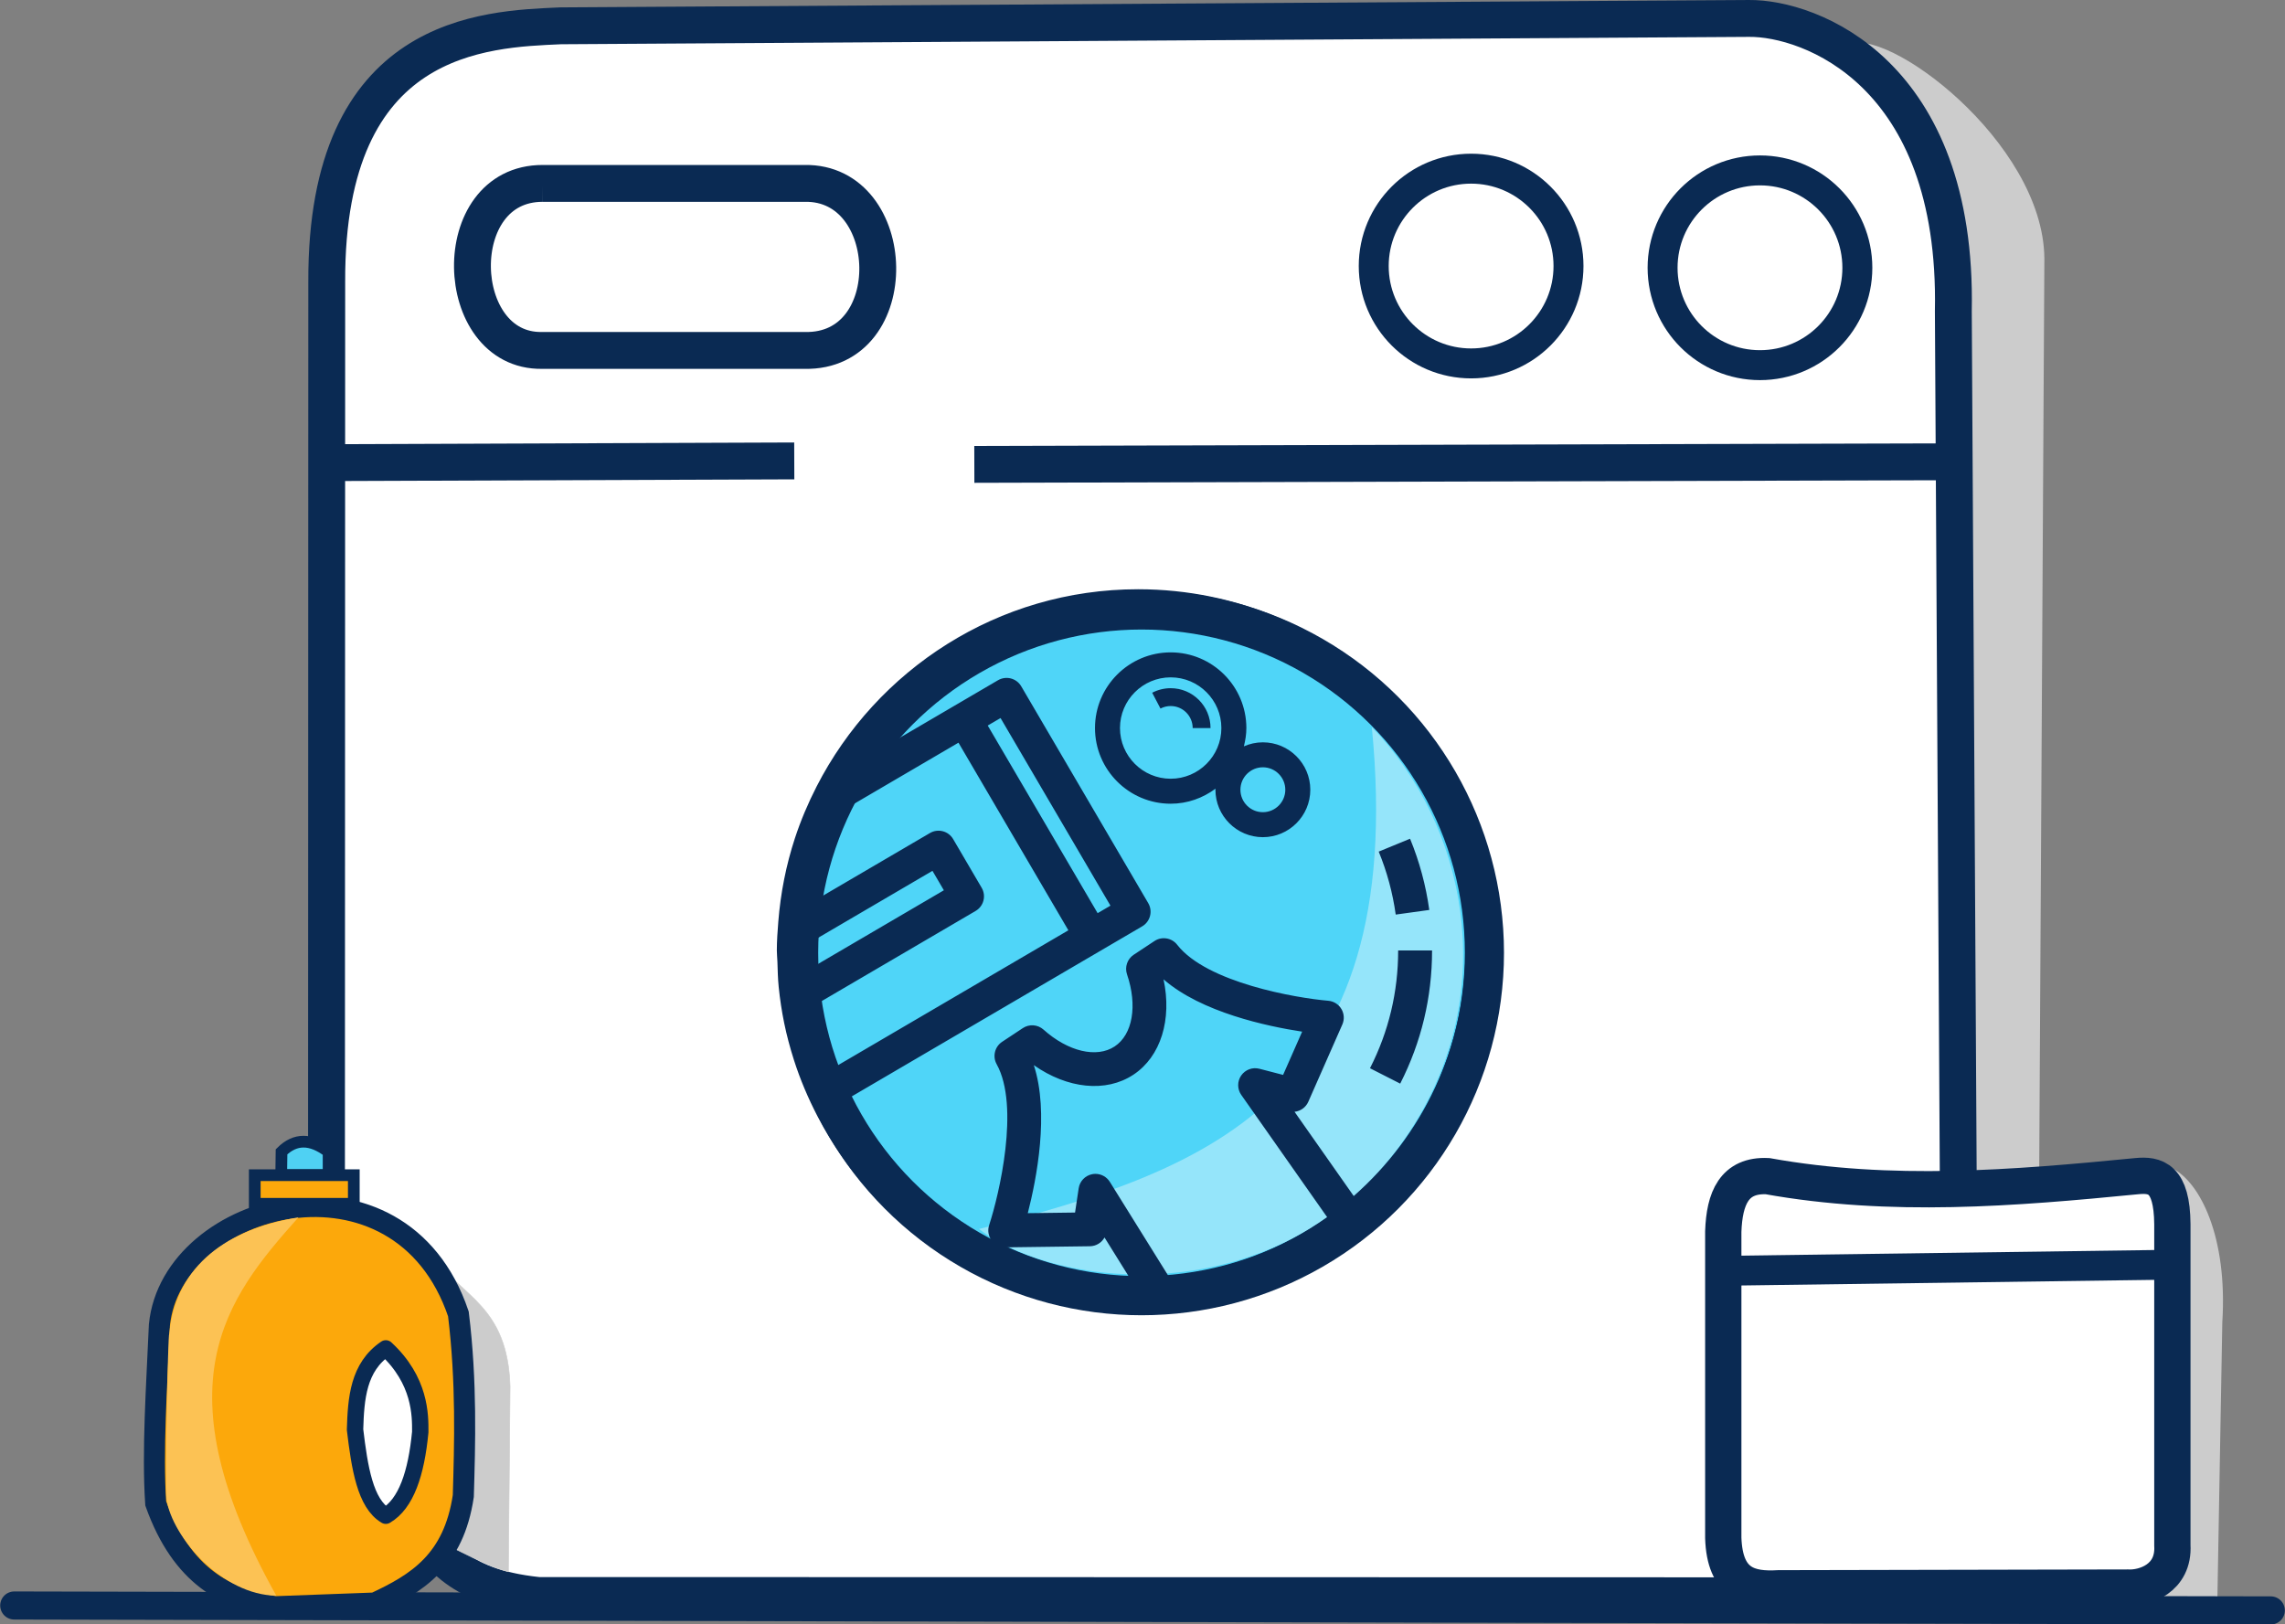 <?xml version="1.0" encoding="UTF-8" standalone="no"?>
<!-- Created with Inkscape (http://www.inkscape.org/) -->

<svg
   xmlns:dc="http://purl.org/dc/elements/1.1/"
   xmlns:cc="http://creativecommons.org/ns#"
   xmlns:rdf="http://www.w3.org/1999/02/22-rdf-syntax-ns#"
   xmlns:svg="http://www.w3.org/2000/svg"
   xmlns="http://www.w3.org/2000/svg"
   xmlns:sodipodi="http://sodipodi.sourceforge.net/DTD/sodipodi-0.dtd"
   xmlns:inkscape="http://www.inkscape.org/namespaces/inkscape"
   id="svg2"
   height="277.611"
   viewBox="0 0 390.459 277.613"
   width="390.459"
   version="1.1"
   inkscape:version="0.91 r13725"
   sodipodi:docname="wash-clothes.svg">
  <rect x="0" y="0" width="390.459" height="277.613" fill="#808080" stroke="none"/>
  <sodipodi:namedview
     pagecolor="#ffffff"
     bordercolor="#666666"
     borderopacity="1"
     objecttolerance="10"
     gridtolerance="10"
     guidetolerance="10"
     inkscape:pageopacity="0"
     inkscape:pageshadow="2"
     inkscape:window-width="1440"
     inkscape:window-height="829"
     id="namedview27"
     showgrid="false"
     fit-margin-top="0"
     fit-margin-left="0"
     fit-margin-right="0"
     fit-margin-bottom="0"
     inkscape:zoom="0.84078574"
     inkscape:cx="402.12637"
     inkscape:cy="96.363808"
     inkscape:window-x="0"
     inkscape:window-y="3"
     inkscape:window-maximized="0"
     inkscape:current-layer="svg2" />
  <defs
     id="defs30">
    <clipPath
       id="clipPath4340"
       clipPathUnits="userSpaceOnUse">
      <rect
         id="rect4342"
         ry="0.563"
         height="284.8"
         width="392.5"
         y="148.85"
         x="225.39"
         style="fill:none" />
    </clipPath>
    <clipPath
       clipPathUnits="userSpaceOnUse"
       id="clipPath4340-8">
      <rect
         style="fill:none"
         x="225.39"
         y="148.85"
         width="392.5"
         height="284.8"
         ry="0.563"
         id="rect4342-4" />
    </clipPath>
  </defs>
  <g
     id="g4663"
     transform="translate(486.881,3.257)">
    <g
       id="g4393-2"
       transform="matrix(1,0,0,1,-498.598,-1.239)">
      <g
         id="g5-7">
        <path
           inkscape:connector-curvature="0"
           id="path4494-7"
           d="m 327.25,6.169 c 6.22,-3.648 33.12,16.294 33.31,35.979 l -0.892,157.59 -13.975,1.487 -0.297,-162.05 c -1.18,-14.594 -11.12,-23.089 -18.15,-33.009 z"
           style="fill:#cccccc;fill-rule:evenodd;stroke:#cccccc;stroke-width:1px" />
        <path
           inkscape:connector-curvature="0"
           id="path4168-5-7"
           d="M 103.68,270.65 C 88.719,269.05 87.507,263.08 81.154,258.08 L 67.503,211.39 67.549,46.13 C 67.4,3.653 94.622,2.975 107.5,2.394 L 310.6,1.133 c 10.299,-0.095 35.726,9.14 34.902,50.041 l 0.841,148.02 0,71.508 z"
           style="fill:#ffffff;fill-opacity:1;stroke:#0a2a53;stroke-width:6.3" />
        <path
           id="path4496-3"
           d="m 382.64,198.07 c 4.501,2.172 9.247,11.303 8.326,25.869 l -0.87,48.885 -8.051,-0.418 z"
           inkscape:connector-curvature="0"
           style="fill:#cccccc;fill-rule:evenodd;stroke:#cccccc;stroke-width:1px"
           sodipodi:nodetypes="ccccc" />
        <path
           style="fill:none;stroke:#0a2a53;stroke-width:4.8;stroke-linecap:round"
           inkscape:connector-curvature="0"
           id="path4166-2-6"
           d="M 399.75,273.2 14.15,272.36" />
        <path
           id="path4498-8"
           d="m 86.262,213.07 c 4.205,6.574 12.195,7.925 12.615,21.866 l -0.288,31.652 C 94.708,265.592 90.371,262.973 86.262,261.217 Z"
           inkscape:connector-curvature="0"
           style="fill:#cccccc;fill-rule:evenodd;stroke:#cccccc;stroke-width:0.1;stroke-miterlimit:4;stroke-dasharray:none"
           sodipodi:nodetypes="ccccc" />
      </g>
      <g
         style="fill-rule:evenodd;stroke:#0a2a53"
         id="g12-2">
        <path
           style="fill:#fca80b;stroke-width:3.6"
           inkscape:connector-curvature="0"
           id="path4158-1-6"
           d="m 58.719,272.57 c -8.377,-1.377 -15.913,-5.157 -20.395,-17.661 -0.596,-8.953 0.17,-19.949 0.631,-30.487 2.102,-21.207 41.114,-31.454 51.092,-1.892 1.433,11.708 1.098,22.276 0.841,31.118 -1.658,11.122 -7.933,14.937 -15.138,18.292 z" />
        <path
           id="path4160-4-2"
           d="m 77.642,228.42 c -4.724,3.194 -5.095,8.569 -5.256,13.877 0.774,6.471 1.73,12.651 5.256,14.718 3.48,-2.035 5.207,-7.224 5.887,-14.297 0.021,-2.903 0.035,-8.831 -5.887,-14.297 z"
           style="fill:#ffffff;stroke-width:2.8;stroke-linejoin:round;stroke-miterlimit:4;stroke-dasharray:none"
           inkscape:connector-curvature="0"
           sodipodi:nodetypes="cccccc" />
        <path
           style="fill:#fca80b;stroke-width:2"
           inkscape:connector-curvature="0"
           id="path4162-8-4"
           d="m 55.249,198.82 0,4.888 16.925,0 0,-4.888 z" />
        <path
           style="fill:#4fd1f3;stroke-width:2"
           inkscape:connector-curvature="0"
           id="path4164-8-2"
           d="m 59.77,198.77 8.095,0 0,-3.942 c -3.031,-2.313 -5.712,-2.313 -8.042,0 z" />
      </g>
      <g
         style="fill:none;stroke:#0a2a53;stroke-width:6.3"
         id="g18-1">
        <path
           inkscape:connector-curvature="0"
           id="path4170-6-2"
           d="m 67.45,77.048 79.99,-0.297" />
        <path
           inkscape:connector-curvature="0"
           id="path4172-8-7"
           d="M 178.21,77.345 345.62,76.899" />
        <path
           inkscape:connector-curvature="0"
           id="path4174-0-5"
           d="m 104.47,29.324 44.75,0 c 16.202,-0.286 17.09,28.908 0,28.545 l -44.899,0 c -15.4,0.233 -16.311,-28.602 0.15,-28.545 z"
           style="fill:#ffffff;fill-opacity:1" />
      </g>
      <g
         style="fill:#ffffff"
         id="g23-8">
        <g
           id="g25-0">
          <circle
             style="stroke:#0a2a53;stroke-width:5.117;stroke-linecap:round;stroke-linejoin:round"
             id="path4176-1-8"
             cx="263.1"
             cy="43.448"
             r="16.641" />
          <circle
             style="stroke:#0a2a53;stroke-width:5.117;stroke-linecap:round;stroke-linejoin:round"
             id="ellipse4178-9-2"
             cx="312.46"
             cy="43.745"
             r="16.641" />
          <circle
             r="59.821"
             id="path4180-4-7"
             cy="160.93"
             cx="206.74" />
        </g>
        <path
           style="fill-rule:evenodd;stroke:#0a2a53;stroke-width:6.2"
           inkscape:connector-curvature="0"
           id="path4182-2-1"
           d="m 315.65,269.42 c -4.961,0.289 -9.203,-0.68 -9.461,-8.62 l 0,-52.353 c 0.199,-5.644 1.849,-9.733 7.569,-9.461 21.025,3.773 42.051,2.064 63.076,0 3.193,-0.314 6.031,0.307 6.097,8.2 l 0,54.876 c 0.322,5.726 -4.78,7.396 -7.625,7.236 z" />
      </g>
      <path
         style="fill:none;stroke:#0a2a53;stroke-width:5.1"
         inkscape:connector-curvature="0"
         id="path4184-5-2"
         d="m 306.22,215.16 76.566,-1.041" />
      <g
         id="g32-5">
        <circle
           style="fill:#4fd5f8;stroke:#0a2a53;stroke-width:6.685;stroke-linejoin:round"
           r="58.595"
           id="circle4453-4-0"
           cy="160.82"
           cx="206.78" />
        <path
           style="fill:#95e5fa;fill-rule:evenodd;stroke-width:0"
           inkscape:connector-curvature="0"
           id="path4455-0-3"
           d="m 179.01,208.02 c 37.396,-9.718 73.472,-21.096 67.121,-85.789 16.264,16.889 21.616,44.732 7.341,67.75 -19.946,32.374 -59.961,29.125 -74.462,18.039 z" />
        <path
           style="fill:#fcc254;fill-rule:evenodd;stroke-width:0"
           inkscape:connector-curvature="0"
           id="path4500-4-5"
           d="m 58.929,270.68 c -9.168,-0.079 -17.807,-9.964 -18.765,-16.505 -0.234,-1.6 0.217,-28.194 0.473,-28.279 1.215,-11.896 10.134,-17.895 22.077,-19.869 -12.469,13.946 -23.917,28.585 -3.785,64.653 z" />
      </g>
    </g>
    <path
       id="path4"
       d="m -292.407,97.445 c -23.943,0 -44.698,13.731 -54.931,33.705 -1.459,2.848 -2.719,5.814 -3.727,8.895 -1.485,4.541 -2.434,9.311 -2.823,14.241 -0.128,1.617 -0.248,3.236 -0.248,4.886 0,0.646 0.077,1.274 0.097,1.915 0.045,1.452 0.076,2.906 0.22,4.332 0.211,2.086 0.523,4.142 0.938,6.163 0.437,2.135 1,4.223 1.653,6.274 1.072,3.368 2.449,6.594 4.056,9.684 10.294,19.791 30.958,33.361 54.766,33.361 0.705,0 1.39,-0.082 2.089,-0.106 2.191,-0.073 4.348,-0.262 6.476,-0.56 9.983,-1.395 19.2,-5.159 27.066,-10.746 1.58,-1.121 3.104,-2.311 4.57,-3.573 13.154,-11.329 21.528,-28.063 21.528,-46.745 0,-34.035 -27.692,-61.727 -61.729,-61.727 z m -55.935,61.727 c 0,-0.494 0.061,-0.974 0.075,-1.465 l 20.725,-12.139 1.946,3.323 -22.595,13.232 c -0.052,-0.983 -0.149,-1.955 -0.149,-2.951 z m 0.833,9.263 27.338,-16.01 c 0.662,-0.389 1.145,-1.024 1.338,-1.767 0.195,-0.743 0.086,-1.533 -0.302,-2.196 l -4.873,-8.319 c -0.81,-1.382 -2.584,-1.846 -3.963,-1.036 l -19.646,11.505 c 0.837,-5.413 2.442,-10.563 4.719,-15.35 l 19.8,-11.596 18.778,32.064 -40.221,23.555 c -1.342,-3.466 -2.338,-7.092 -2.969,-10.85 z m 29.411,-47.698 2.19,-1.282 18.779,32.063 -2.191,1.283 z m 30.9,94.107 -10.036,-16.123 c -0.536,-0.861 -1.472,-1.365 -2.459,-1.365 -0.195,0 -0.392,0.018 -0.588,0.061 -1.188,0.244 -2.098,1.206 -2.276,2.407 l -0.619,4.142 -8.076,0.106 c 1.502,-5.857 3.701,-17.135 1.029,-25.297 5.741,4.034 12.324,4.737 17.018,1.633 4.692,-3.106 6.617,-9.44 5.148,-16.302 6.469,5.65 17.71,8.036 23.687,8.944 l -3.256,7.392 -4.052,-1.051 c -1.179,-0.304 -2.416,0.158 -3.107,1.155 -0.692,0.997 -0.688,2.321 0.011,3.314 l 14.674,20.893 c -7.801,5.547 -17.056,9.159 -27.096,10.091 z m 31.641,-13.699 -10.114,-14.399 c 1.009,-0.104 1.923,-0.738 2.354,-1.715 l 5.816,-13.205 c 0.377,-0.858 0.315,-1.842 -0.161,-2.647 -0.478,-0.804 -1.315,-1.328 -2.247,-1.407 -5.471,-0.464 -20.772,-3.089 -25.816,-9.57 -0.93,-1.197 -2.625,-1.469 -3.883,-0.637 l -3.543,2.343 c -1.099,0.727 -1.569,2.104 -1.145,3.351 1.816,5.33 0.969,10.281 -2.11,12.318 -3.073,2.037 -7.963,0.881 -12.161,-2.875 -0.986,-0.88 -2.437,-0.981 -3.531,-0.258 l -3.542,2.345 c -1.261,0.835 -1.667,2.501 -0.932,3.825 3.993,7.176 0.426,22.286 -1.285,27.501 -0.292,0.889 -0.137,1.865 0.417,2.619 0.555,0.753 1.435,1.206 2.373,1.182 l 14.429,-0.19 c 1.066,-0.015 2.007,-0.607 2.498,-1.496 l 4.234,6.802 c -21.042,-0.56 -39.196,-12.769 -48.259,-30.427 l 50.461,-29.551 c 1.38,-0.81 1.845,-2.584 1.036,-3.963 l -2.135,-3.647 -19.571,-33.416 c -0.389,-0.662 -1.024,-1.143 -1.767,-1.338 -0.74,-0.192 -1.533,-0.085 -2.196,0.302 l -20.061,11.749 c 10.248,-13.064 26.136,-21.503 43.99,-21.503 30.842,0 55.935,25.093 55.935,55.935 0,16.724 -7.415,31.714 -19.084,41.973 z m 7.943,-19.212 -5.163,-2.629 c 3.195,-6.269 4.813,-13.043 4.813,-20.132 l 5.794,0 c 0,8.012 -1.833,15.67 -5.444,22.761 z m -0.768,-28.889 c -0.511,-3.695 -1.487,-7.316 -2.905,-10.761 l 5.356,-2.203 c 1.605,3.897 2.709,7.995 3.286,12.172 z m -31.645,-31.878 -3.049,0 c 0,-2.074 -1.687,-3.762 -3.76,-3.762 -0.607,0 -1.21,0.149 -1.743,0.429 l -1.417,-2.701 c 0.969,-0.508 2.062,-0.777 3.161,-0.777 3.755,0 6.809,3.055 6.809,6.811 z m 8.944,2.44 c -1.156,0 -2.251,0.25 -3.247,0.688 0.253,-1.006 0.427,-2.043 0.427,-3.128 0,-7.131 -5.803,-12.933 -12.934,-12.933 -7.131,0 -12.933,5.802 -12.933,12.933 0,7.131 5.802,12.933 12.933,12.933 2.879,0 5.515,-0.978 7.667,-2.575 -10e-4,0.064 -0.018,0.122 -0.018,0.187 0,4.469 3.637,8.105 8.106,8.105 4.469,0 8.105,-3.635 8.105,-8.105 0,-4.469 -3.635,-8.105 -8.105,-8.105 z m -15.754,6.223 c -4.777,0 -8.663,-3.886 -8.663,-8.663 0,-4.777 3.886,-8.664 8.663,-8.664 4.777,0 8.664,3.887 8.664,8.664 0,4.777 -3.887,8.663 -8.664,8.663 z m 15.754,5.717 c -2.115,0 -3.836,-1.721 -3.836,-3.835 0,-2.117 1.721,-3.838 3.836,-3.838 2.115,0 3.835,1.721 3.835,3.838 0,2.114 -1.72,3.835 -3.835,3.835 z"
       inkscape:connector-curvature="0"
       style="fill:#0a2a53;stroke:none;stroke-opacity:1" />
  </g>
</svg>
